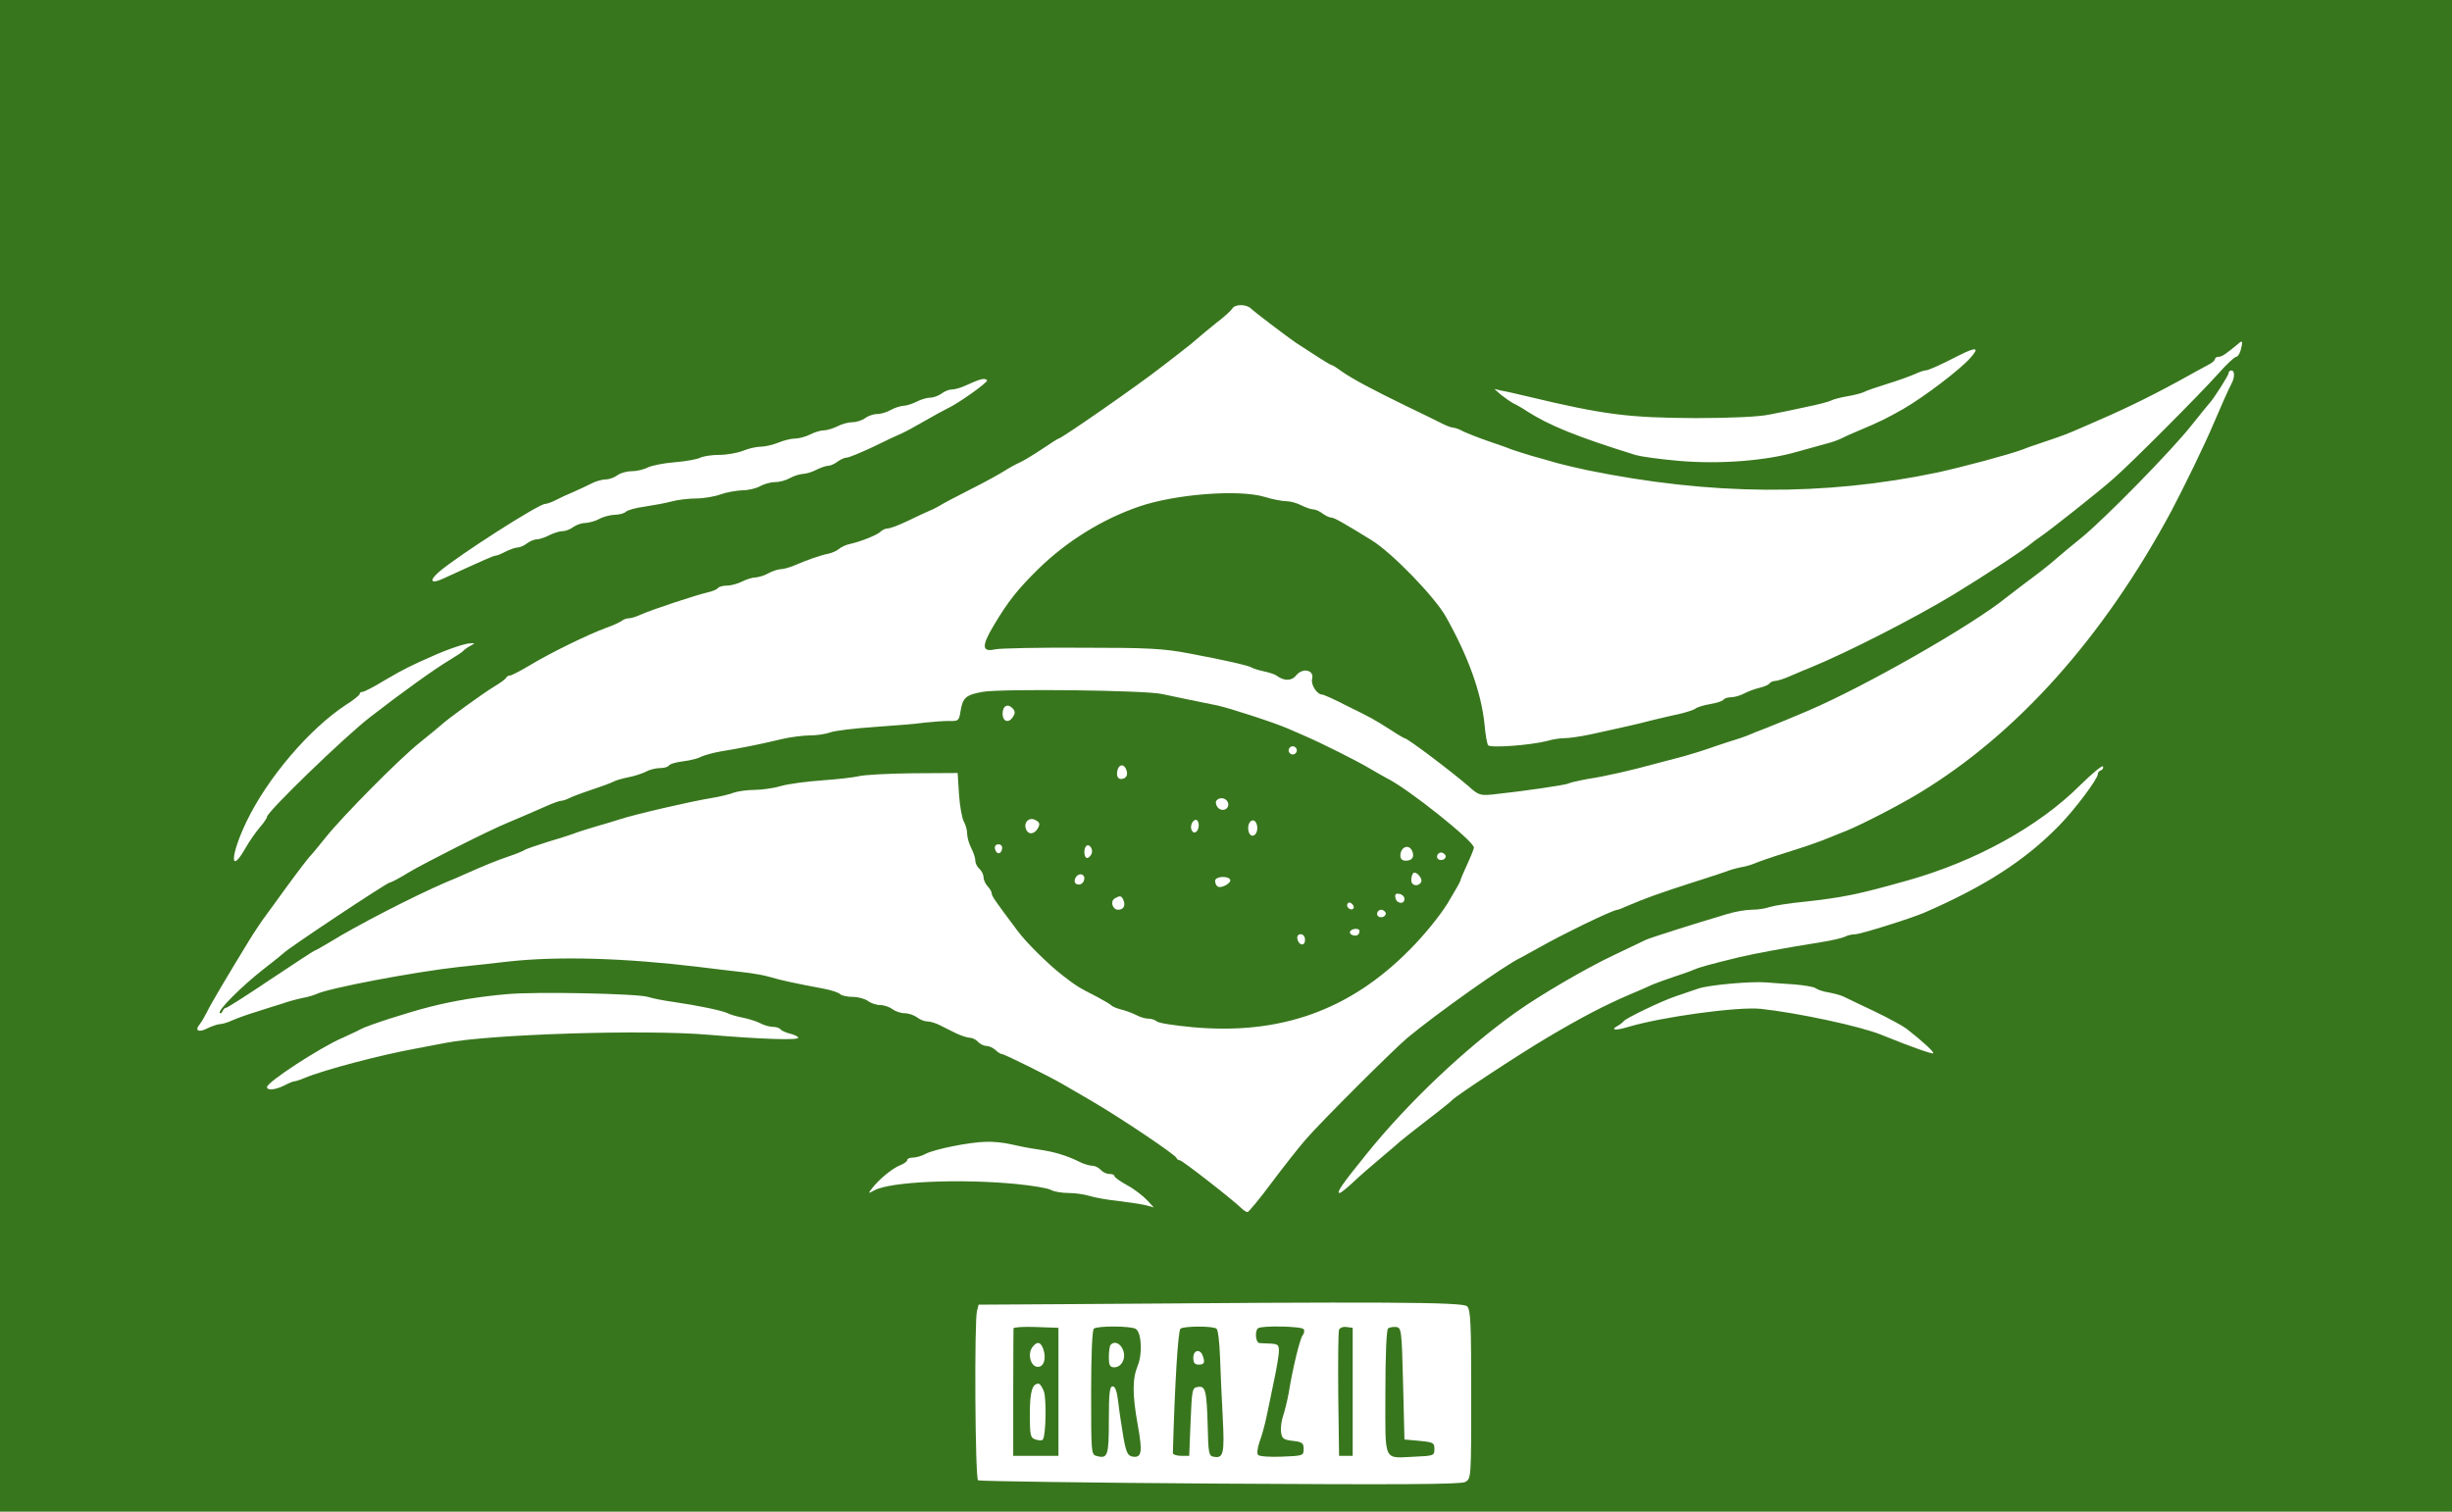 <?xml version="1.0" standalone="no"?>
<!DOCTYPE svg PUBLIC "-//W3C//DTD SVG 20010904//EN"
 "http://www.w3.org/TR/2001/REC-SVG-20010904/DTD/svg10.dtd">
<svg version="1.0" xmlns="http://www.w3.org/2000/svg"
 width="900pt" height="555pt" viewBox="0 0 900 555"
 preserveAspectRatio="xMidYMid meet">
<g transform="translate(0,555) scale(0.1,-0.1)"
fill="#38761d" stroke="none">
<path d="M0 2775 l0 -2775 4500 0 4500 0 0 2775 0 2775 -4500 0 -4500 0 0
-2775z m4592 1642 c13 -13 128 -100 164 -125 61 -40 126 -82 131 -82 3 0 18
-9 34 -21 42 -30 118 -70 239 -129 58 -28 118 -57 133 -65 16 -8 34 -15 40
-15 7 0 24 -6 38 -14 15 -7 55 -23 90 -35 35 -12 73 -25 84 -30 11 -4 45 -15
75 -24 30 -8 73 -21 95 -27 22 -6 72 -18 110 -26 454 -93 869 -96 1285 -9 96
21 264 66 315 85 11 5 49 18 85 30 65 22 74 25 140 54 136 58 231 104 345 166
50 28 100 55 113 62 12 6 22 15 22 20 0 4 6 8 13 8 12 0 27 10 75 50 13 12 15
6 6 -27 -4 -13 -11 -23 -16 -23 -6 0 -36 -28 -66 -62 -66 -74 -317 -326 -382
-383 -51 -46 -236 -192 -270 -215 -12 -8 -28 -20 -34 -25 -23 -21 -174 -120
-286 -188 -142 -86 -388 -212 -525 -268 -11 -4 -41 -17 -67 -28 -26 -12 -54
-21 -62 -21 -8 0 -17 -4 -21 -9 -3 -5 -19 -12 -36 -16 -17 -4 -42 -13 -57 -21
-15 -8 -37 -14 -49 -14 -12 0 -24 -4 -27 -9 -4 -5 -25 -12 -49 -16 -23 -4 -47
-11 -53 -16 -6 -5 -31 -13 -55 -19 -24 -5 -71 -16 -104 -24 -58 -15 -88 -22
-226 -52 -37 -8 -80 -14 -95 -14 -16 0 -45 -4 -64 -10 -61 -16 -210 -27 -218
-16 -4 6 -10 40 -13 76 -12 118 -60 250 -142 396 -42 74 -198 235 -273 281
-99 61 -137 83 -148 83 -7 0 -21 7 -32 15 -10 8 -26 15 -34 15 -8 0 -28 7 -44
15 -15 8 -40 15 -55 15 -15 0 -51 7 -80 16 -95 28 -328 10 -461 -36 -136 -47
-266 -128 -370 -230 -76 -75 -110 -118 -163 -207 -45 -75 -43 -98 5 -87 18 4
161 7 318 6 245 0 301 -3 395 -21 133 -25 216 -44 230 -52 6 -4 26 -10 45 -14
19 -4 40 -11 45 -15 28 -21 56 -21 73 1 24 29 67 19 58 -14 -5 -21 18 -57 37
-57 5 0 46 -18 90 -41 88 -43 99 -49 165 -91 24 -16 45 -28 47 -28 11 0 172
-122 237 -178 34 -31 42 -33 85 -29 113 12 272 35 281 41 6 3 36 10 69 16 66
10 162 32 245 55 32 8 82 22 110 29 29 8 80 24 113 36 33 11 69 23 80 26 11 3
29 10 40 14 11 5 45 19 75 30 57 23 62 25 145 60 211 90 605 315 730 417 6 5
33 25 60 46 66 49 94 71 126 99 15 13 54 46 88 73 85 69 335 324 406 415 33
41 62 77 65 80 14 14 70 102 70 110 0 6 5 10 10 10 13 0 13 -25 1 -48 -10 -18
-37 -79 -66 -147 -31 -74 -109 -234 -156 -323 -250 -464 -566 -817 -925 -1034
-78 -47 -208 -114 -269 -139 -11 -4 -40 -16 -65 -26 -25 -11 -92 -34 -150 -52
-58 -18 -112 -37 -120 -41 -9 -4 -31 -11 -50 -14 -19 -4 -44 -11 -55 -16 -11
-4 -72 -24 -135 -44 -111 -36 -159 -53 -227 -82 -17 -8 -33 -14 -36 -14 -17 0
-208 -93 -297 -144 -25 -14 -52 -29 -60 -33 -53 -24 -311 -207 -415 -294 -51
-43 -318 -309 -372 -372 -23 -26 -79 -97 -124 -157 -45 -61 -86 -110 -90 -110
-4 0 -14 6 -21 13 -36 35 -219 177 -227 177 -5 0 -11 4 -13 9 -4 12 -205 147
-313 210 -49 29 -97 56 -105 61 -44 26 -213 110 -222 110 -5 0 -16 7 -24 15
-9 8 -24 15 -33 15 -10 0 -24 7 -31 15 -7 8 -21 15 -30 15 -10 0 -33 8 -52 17
-18 9 -45 22 -60 30 -14 7 -34 13 -45 13 -10 0 -27 7 -37 15 -11 8 -31 15 -45
15 -14 0 -35 7 -45 15 -11 8 -31 15 -45 15 -14 0 -35 7 -45 15 -11 8 -36 15
-56 15 -20 0 -41 5 -46 10 -6 6 -33 15 -60 20 -107 20 -161 32 -194 42 -19 6
-66 15 -105 19 -38 4 -110 13 -160 19 -273 33 -515 40 -698 20 -51 -6 -132
-15 -182 -20 -163 -18 -481 -78 -525 -100 -9 -4 -31 -11 -50 -14 -19 -4 -53
-13 -75 -21 -22 -7 -65 -20 -95 -30 -30 -9 -69 -23 -87 -31 -17 -8 -38 -14
-46 -14 -8 0 -27 -7 -43 -14 -33 -18 -51 -11 -32 12 8 10 20 31 28 47 11 24
76 134 155 263 15 25 49 76 58 87 4 6 40 55 80 110 40 55 80 107 88 115 8 8
32 38 54 65 62 78 273 291 345 348 36 29 71 58 79 65 22 21 153 116 196 142
22 13 42 28 43 32 2 4 8 8 14 8 6 0 38 17 72 37 74 45 213 113 281 138 28 10
54 22 59 27 6 4 16 8 24 8 8 0 28 6 45 14 43 19 204 72 244 81 18 4 35 11 38
16 4 5 18 9 33 9 15 0 40 7 56 15 15 8 38 15 50 15 11 1 32 7 46 15 14 8 33
14 43 15 11 0 33 6 50 13 49 21 100 39 127 44 14 3 32 11 40 18 8 7 26 15 40
18 41 9 100 33 112 45 7 7 19 12 27 12 9 0 43 13 76 29 33 16 67 32 75 35 8 3
23 10 33 16 27 16 46 26 132 70 44 22 94 50 110 60 17 11 44 26 60 33 17 8 54
31 84 51 29 20 55 36 57 36 10 0 295 198 380 265 29 22 65 50 80 62 16 12 38
30 49 40 11 10 43 36 70 58 28 21 54 45 58 52 10 17 52 17 69 0z m2641 -180
c-36 -42 -170 -144 -248 -189 -64 -36 -82 -45 -160 -78 -27 -11 -58 -25 -67
-30 -10 -5 -34 -14 -55 -19 -21 -6 -69 -19 -108 -30 -114 -33 -284 -46 -433
-33 -70 6 -140 16 -157 21 -216 67 -319 109 -400 161 -16 11 -39 24 -50 29
-11 6 -31 20 -45 31 l-25 22 25 -6 c14 -2 57 -12 95 -21 283 -68 374 -79 620
-80 129 0 233 5 270 13 33 6 94 19 135 28 41 8 82 19 90 23 9 5 36 12 60 16
24 4 51 11 60 15 8 5 47 18 85 30 39 12 84 28 102 36 17 8 35 14 40 14 11 0
53 19 123 55 64 32 77 30 43 -8z m-3610 -83 c6 -6 -106 -86 -148 -105 -11 -5
-47 -25 -80 -44 -33 -19 -71 -40 -85 -46 -14 -6 -62 -28 -106 -50 -45 -21 -88
-39 -96 -39 -8 0 -23 -7 -34 -15 -10 -8 -26 -15 -34 -15 -8 0 -28 -7 -44 -15
-15 -8 -38 -15 -50 -15 -11 -1 -32 -7 -46 -15 -14 -8 -38 -15 -55 -15 -16 0
-41 -7 -55 -15 -14 -8 -43 -15 -65 -15 -22 -1 -58 -7 -80 -15 -22 -8 -62 -15
-90 -15 -27 0 -68 -5 -90 -11 -22 -6 -66 -14 -99 -19 -32 -4 -63 -13 -69 -19
-6 -6 -25 -11 -42 -11 -16 -1 -41 -7 -55 -15 -14 -8 -37 -14 -51 -15 -14 0
-34 -7 -45 -15 -10 -8 -28 -15 -39 -15 -11 0 -33 -7 -49 -15 -15 -8 -36 -15
-45 -15 -10 0 -26 -7 -37 -15 -10 -8 -26 -15 -34 -15 -8 0 -28 -7 -44 -15 -15
-8 -32 -15 -37 -15 -7 0 -39 -14 -194 -85 -44 -20 -51 -7 -13 26 69 59 365
249 389 249 6 0 23 6 37 13 15 8 45 22 67 31 22 10 53 24 68 32 16 8 39 14 51
14 12 0 31 7 42 15 10 8 34 15 52 15 18 0 45 6 60 14 15 7 59 16 99 19 40 3
81 11 92 16 11 6 43 11 71 11 28 0 67 7 87 15 19 8 49 15 65 15 16 0 45 7 65
15 19 8 47 15 62 15 14 0 39 7 55 15 15 8 38 15 50 15 11 0 34 7 50 15 15 8
40 15 55 15 15 0 36 7 47 15 10 8 30 15 44 15 14 0 36 7 50 15 14 8 34 14 45
15 11 0 33 7 49 15 15 8 38 15 50 15 12 0 31 7 42 15 10 8 27 15 37 15 11 0
33 6 50 14 57 26 71 29 80 20z m-1898 -976 c-11 -6 -22 -14 -25 -18 -3 -4 -23
-17 -46 -31 -59 -35 -181 -123 -297 -213 -94 -73 -377 -347 -377 -365 0 -4
-11 -21 -25 -37 -14 -16 -38 -50 -53 -76 -60 -106 -57 -28 4 98 77 159 229
337 362 425 29 18 52 37 52 41 0 5 5 8 11 8 6 0 43 19 82 43 68 40 101 56 172
87 60 27 120 47 140 48 20 1 20 1 0 -10z m5987 -456 c-7 -2 -12 -8 -12 -14 0
-18 -86 -132 -142 -189 -126 -129 -273 -223 -493 -319 -48 -21 -236 -80 -255
-80 -12 0 -29 -4 -38 -9 -10 -5 -49 -14 -87 -20 -132 -21 -240 -41 -300 -55
-111 -27 -150 -38 -170 -47 -11 -5 -42 -16 -70 -25 -27 -9 -63 -22 -80 -29
-16 -8 -52 -23 -80 -35 -94 -40 -180 -85 -305 -159 -111 -66 -337 -215 -350
-230 -3 -4 -45 -38 -95 -76 -49 -38 -92 -72 -95 -75 -3 -3 -34 -30 -70 -60
-36 -30 -83 -71 -105 -92 -22 -21 -44 -38 -48 -38 -13 0 8 31 98 142 151 188
363 389 550 522 90 64 258 162 360 210 55 26 107 51 115 55 14 7 171 57 299
95 29 9 70 16 91 16 20 0 50 4 66 10 16 5 72 14 124 19 145 16 200 27 380 78
248 69 483 198 635 350 44 43 82 75 84 69 2 -5 -1 -12 -7 -14z m-1128 -786
c37 -3 73 -9 80 -14 6 -5 28 -13 50 -16 21 -4 46 -11 55 -16 9 -4 59 -29 111
-53 52 -25 105 -54 118 -64 58 -45 102 -86 98 -90 -4 -4 -85 25 -191 68 -76
31 -304 80 -441 95 -83 9 -364 -29 -490 -67 -43 -13 -64 -11 -39 3 11 6 22 15
25 19 8 11 139 74 190 91 25 9 63 21 85 29 40 13 193 27 250 22 17 -1 61 -5
99 -7z m-4206 -46 c15 -5 59 -14 97 -19 89 -13 175 -31 196 -41 9 -5 34 -12
54 -16 21 -4 50 -13 64 -20 14 -8 36 -14 48 -14 12 0 24 -4 28 -9 3 -5 19 -12
35 -16 17 -4 30 -11 30 -15 0 -10 -140 -5 -330 11 -230 20 -803 2 -965 -30
-27 -5 -75 -14 -105 -20 -133 -24 -341 -79 -413 -109 -16 -7 -32 -12 -37 -12
-4 0 -21 -7 -36 -15 -32 -16 -64 -20 -64 -6 0 18 196 146 278 181 26 12 55 25
65 31 25 14 180 64 257 83 87 22 178 37 280 46 106 10 481 2 518 -10z m1332
-541 c25 -6 70 -15 100 -19 57 -8 105 -22 153 -46 16 -8 37 -14 47 -14 9 0 23
-7 30 -15 7 -8 21 -15 31 -15 11 0 19 -3 19 -7 0 -5 21 -20 48 -35 26 -14 58
-39 72 -54 l25 -27 -25 7 c-14 4 -59 11 -100 16 -41 4 -91 13 -110 19 -19 6
-54 11 -78 11 -24 0 -53 5 -64 11 -12 7 -69 16 -127 22 -206 20 -462 9 -521
-23 -24 -13 -24 -12 -10 6 24 32 73 73 102 85 16 6 28 15 28 20 0 5 9 9 21 9
11 0 33 6 47 14 33 17 161 43 222 44 25 1 65 -3 90 -9z m1675 -595 c13 -13 15
-60 15 -324 0 -307 0 -309 -22 -321 -16 -9 -241 -10 -900 -6 -483 3 -883 9
-888 12 -11 7 -14 584 -4 622 l6 23 337 2 c1145 9 1440 8 1456 -8z"/>
<path d="M3607 3010 c-61 -11 -73 -21 -81 -69 -6 -37 -7 -39 -43 -38 -21 0
-60 -3 -88 -6 -27 -4 -111 -11 -185 -16 -74 -5 -148 -14 -163 -20 -16 -6 -49
-11 -74 -11 -24 0 -72 -6 -106 -14 -74 -18 -154 -34 -223 -45 -28 -5 -59 -14
-70 -19 -10 -6 -40 -14 -66 -17 -26 -3 -50 -10 -53 -16 -4 -5 -18 -9 -33 -9
-15 0 -39 -6 -53 -14 -14 -7 -43 -16 -64 -20 -20 -4 -45 -11 -54 -16 -9 -5
-45 -18 -81 -30 -36 -12 -73 -26 -82 -31 -10 -5 -23 -9 -28 -9 -6 0 -32 -9
-58 -21 -48 -21 -101 -44 -137 -59 -67 -27 -310 -150 -363 -182 -34 -21 -66
-38 -71 -38 -10 0 -373 -241 -391 -260 -3 -3 -36 -30 -75 -60 -79 -62 -168
-151 -158 -159 3 -3 8 0 10 7 3 6 8 12 13 12 4 0 78 47 164 105 87 58 159 105
161 105 3 0 27 14 54 30 98 61 308 169 426 220 28 11 59 25 70 30 72 32 116
50 160 65 27 9 54 20 60 24 5 4 44 17 85 30 41 12 84 26 95 30 11 5 47 16 80
26 33 9 74 22 90 27 54 18 262 66 336 78 31 5 68 14 83 20 15 5 49 10 75 10
26 0 70 6 97 14 27 8 95 17 152 21 57 4 117 11 133 15 17 5 106 10 197 11
l167 1 5 -79 c3 -43 11 -88 18 -100 7 -12 12 -32 12 -45 0 -13 7 -36 15 -52 8
-15 15 -36 15 -46 0 -10 7 -23 15 -30 8 -7 15 -21 15 -31 0 -9 7 -24 15 -33 8
-8 15 -20 15 -26 0 -10 13 -28 93 -135 32 -44 115 -126 167 -166 49 -38 58
-44 127 -79 26 -14 50 -28 53 -32 3 -3 18 -10 34 -14 17 -4 41 -13 55 -20 14
-8 35 -14 47 -14 11 0 25 -5 30 -10 6 -6 64 -15 129 -21 323 -30 579 61 800
285 53 53 110 124 138 169 26 43 47 80 47 83 0 3 11 30 25 60 14 30 25 58 25
62 0 24 -245 219 -320 255 -8 4 -37 21 -65 37 -43 26 -179 94 -240 120 -11 5
-36 16 -55 24 -50 22 -212 75 -262 86 -24 5 -68 14 -98 20 -30 6 -77 16 -105
22 -60 14 -588 20 -658 8z m112 -63 c8 -10 7 -18 -3 -32 -15 -21 -36 -13 -36
14 0 31 20 40 39 18z m1041 -152 c0 -8 -7 -15 -15 -15 -8 0 -15 7 -15 15 0 8
7 15 15 15 8 0 15 -7 15 -15z m-626 -71 c8 -20 -1 -34 -20 -34 -8 0 -14 8 -14
18 0 33 23 44 34 16z m373 -120 c8 -22 -18 -37 -36 -20 -7 8 -10 19 -7 25 10
16 36 13 43 -5z m-697 -94 c-13 -24 -36 -26 -44 -4 -10 25 12 46 35 33 15 -8
17 -14 9 -29z m590 11 c0 -23 -16 -36 -25 -21 -9 14 1 40 15 40 5 0 10 -9 10
-19z m215 -11 c0 -27 -22 -39 -31 -16 -8 22 3 49 19 43 6 -2 12 -14 12 -27z
m-937 -77 c-4 -22 -22 -20 -26 1 -2 10 3 16 13 16 10 0 15 -7 13 -17z m329
-17 c-4 -9 -11 -16 -17 -16 -11 0 -14 33 -3 44 11 10 26 -11 20 -28z m1177 8
c8 -21 -1 -34 -25 -34 -12 0 -19 7 -19 18 0 34 33 45 44 16z m121 -13 c7 -12
-12 -24 -25 -16 -11 7 -4 25 10 25 5 0 11 -4 15 -9z m-89 -100 c-11 -18 -36
-13 -36 7 0 10 3 22 7 26 10 10 37 -20 29 -33z m-1236 15 c0 -18 -16 -29 -30
-21 -13 8 -1 35 16 35 8 0 14 -6 14 -14z m535 -5 c7 -12 -32 -34 -45 -26 -6 3
-10 13 -10 21 0 16 45 20 55 5z m640 -71 c0 -22 -29 -18 -33 3 -3 14 1 18 15
15 10 -2 18 -10 18 -18z m-1031 -6 c8 -20 -1 -34 -20 -34 -20 0 -30 30 -13 41
20 12 26 11 33 -7z m843 -30 c-9 -9 -28 6 -21 18 4 6 10 6 17 -1 6 -6 8 -13 4
-17z m118 -13 c7 -12 -12 -24 -25 -16 -11 7 -4 25 10 25 5 0 11 -4 15 -9z
m-95 -69 c0 -14 -11 -21 -26 -15 -8 3 -11 9 -8 14 7 11 34 12 34 1z m-200 -33
c0 -24 -23 -21 -28 4 -2 10 3 17 12 17 10 0 16 -9 16 -21z"/>
<path d="M3720 673 c0 -4 -1 -111 -1 -238 l0 -230 83 0 83 0 0 235 0 235 -82
3 c-46 2 -83 -1 -83 -5z m109 -75 c13 -36 2 -70 -23 -66 -25 4 -35 51 -15 74
16 20 28 18 38 -8z m2 -155 c11 -27 8 -168 -4 -179 -3 -3 -15 -3 -26 1 -19 6
-21 14 -21 94 0 82 9 111 32 111 5 0 13 -12 19 -27z"/>
<path d="M4015 672 c-6 -4 -10 -95 -10 -235 0 -226 0 -228 22 -233 39 -10 43
2 43 132 0 100 3 124 14 124 10 0 16 -19 21 -62 4 -35 13 -92 19 -128 10 -55
16 -65 34 -68 33 -5 36 18 18 117 -20 112 -20 168 0 217 18 44 14 121 -7 135
-17 11 -140 12 -154 1z m106 -76 c14 -30 -3 -66 -31 -66 -16 0 -20 7 -20 38 0
21 3 42 7 45 13 14 34 6 44 -17z"/>
<path d="M4333 672 c-9 -6 -21 -203 -28 -457 0 -5 14 -10 30 -10 l30 0 5 125
c5 120 6 125 27 128 28 4 32 -12 36 -148 2 -92 4 -105 20 -108 38 -8 42 10 35
145 -4 70 -8 171 -10 223 -2 52 -7 98 -13 102 -13 10 -117 10 -132 0z m81 -98
c10 -26 7 -34 -14 -34 -15 0 -20 7 -20 25 0 28 24 34 34 9z"/>
<path d="M4617 673 c-12 -11 -8 -53 6 -54 6 0 26 -2 42 -2 27 -2 30 -5 29 -32
-1 -16 -9 -64 -18 -105 -8 -41 -21 -100 -27 -130 -6 -30 -18 -73 -26 -94 -8
-23 -10 -43 -5 -48 5 -5 44 -8 88 -6 77 3 79 4 79 28 0 22 -5 26 -40 30 -35 4
-40 9 -43 33 -2 16 2 43 8 60 6 18 15 55 20 82 15 92 41 199 51 212 6 7 8 17
4 23 -7 11 -157 14 -168 3z"/>
<path d="M4915 668 c-3 -7 -4 -115 -3 -238 l3 -225 25 0 25 0 0 235 0 235 -23
3 c-12 2 -24 -3 -27 -10z"/>
<path d="M5095 673 c-6 -5 -10 -96 -10 -236 0 -262 -10 -240 110 -235 67 3 70
4 70 28 0 23 -4 25 -55 30 l-55 5 -5 205 c-5 196 -6 205 -25 208 -11 1 -24 -1
-30 -5z"/>
</g>
</svg>
